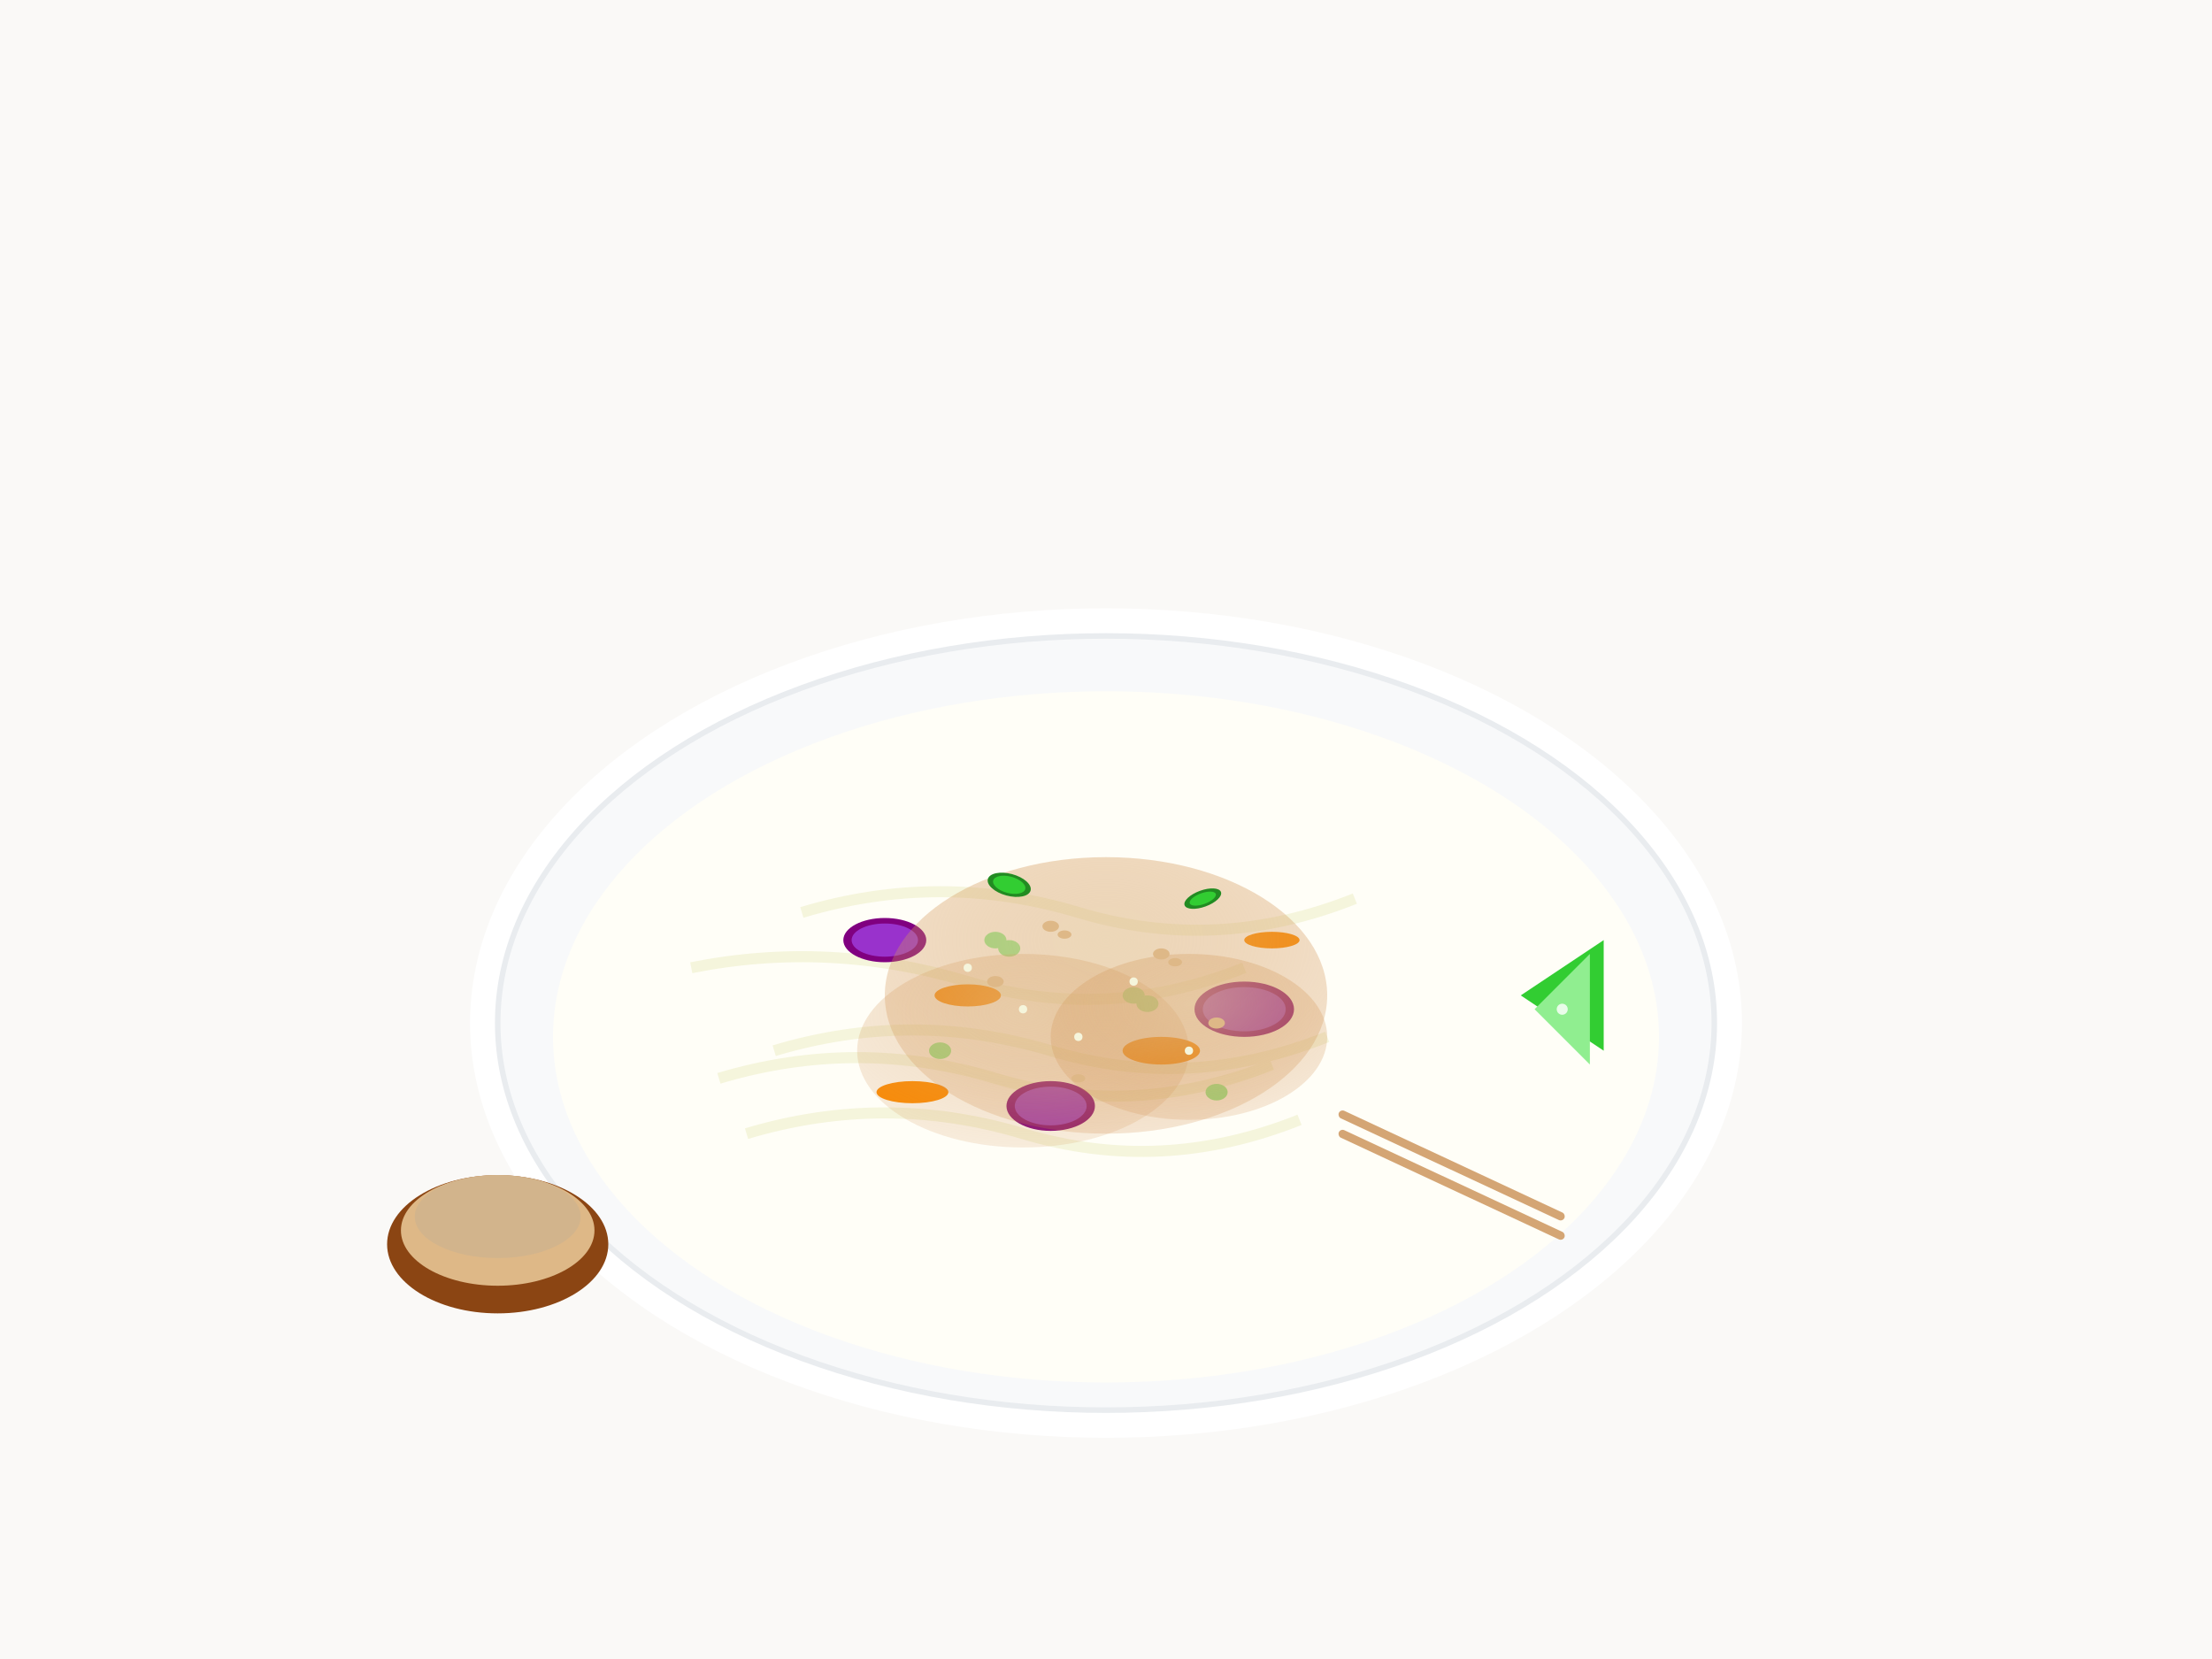 <svg width="800" height="600" viewBox="0 0 800 600" xmlns="http://www.w3.org/2000/svg">
  <!-- Background -->
  <rect width="800" height="600" fill="#faf9f7"/>
  
  <!-- Large serving bowl -->
  <ellipse cx="400" cy="370" rx="230" ry="150" fill="#ffffff"/>
  <ellipse cx="400" cy="370" rx="220" ry="140" fill="#f8f9fa" stroke="#e9ecef" stroke-width="2"/>
  
  <!-- Rice noodles base -->
  <ellipse cx="400" cy="375" rx="200" ry="125" fill="#fffef7"/>
  
  <!-- Individual rice noodles - curved and scattered -->
  <path d="M 250 350 Q 300 340 350 355 Q 400 370 450 350" stroke="#f5f5dc" stroke-width="4" fill="none"/>
  <path d="M 280 380 Q 330 365 380 380 Q 430 395 480 375" stroke="#f5f5dc" stroke-width="4" fill="none"/>
  <path d="M 270 410 Q 320 395 370 410 Q 420 425 470 405" stroke="#f5f5dc" stroke-width="4" fill="none"/>
  <path d="M 290 330 Q 340 315 390 330 Q 440 345 490 325" stroke="#f5f5dc" stroke-width="4" fill="none"/>
  <path d="M 260 390 Q 310 375 360 390 Q 410 405 460 385" stroke="#f5f5dc" stroke-width="4" fill="none"/>
  
  <!-- Red cabbage strips -->
  <ellipse cx="320" cy="340" rx="15" ry="8" fill="#800080"/>
  <ellipse cx="320" cy="340" rx="12" ry="6" fill="#9932cc"/>
  <ellipse cx="450" cy="365" rx="18" ry="10" fill="#800080"/>
  <ellipse cx="450" cy="365" rx="15" ry="8" fill="#9932cc"/>
  <ellipse cx="380" cy="400" rx="16" ry="9" fill="#800080"/>
  <ellipse cx="380" cy="400" rx="13" ry="7" fill="#9932cc"/>
  
  <!-- Carrot julienne -->
  <ellipse cx="350" cy="360" rx="12" ry="4" fill="#ff8c00"/>
  <ellipse cx="420" cy="380" rx="14" ry="5" fill="#ff8c00"/>
  <ellipse cx="460" cy="340" rx="10" ry="3" fill="#ff8c00"/>
  <ellipse cx="330" cy="395" rx="13" ry="4" fill="#ff8c00"/>
  
  <!-- Edamame beans scattered -->
  <ellipse cx="360" cy="340" rx="4" ry="3" fill="#90EE90"/>
  <ellipse cx="365" cy="343" rx="4" ry="3" fill="#90EE90"/>
  <ellipse cx="410" cy="360" rx="4" ry="3" fill="#90EE90"/>
  <ellipse cx="415" cy="363" rx="4" ry="3" fill="#90EE90"/>
  <ellipse cx="340" cy="380" rx="4" ry="3" fill="#90EE90"/>
  <ellipse cx="440" cy="395" rx="4" ry="3" fill="#90EE90"/>
  
  <!-- Peanut sauce drizzle -->
  <ellipse cx="400" cy="360" rx="80" ry="50" fill="url(#peanutSauce)" opacity="0.7"/>
  <ellipse cx="370" cy="380" rx="60" ry="35" fill="url(#peanutSauce)" opacity="0.5"/>
  <ellipse cx="430" cy="375" rx="50" ry="30" fill="url(#peanutSauce)" opacity="0.6"/>
  
  <!-- Crushed peanuts on top -->
  <ellipse cx="380" cy="335" rx="3" ry="2" fill="#deb887"/>
  <ellipse cx="385" cy="338" rx="2.5" ry="1.5" fill="#deb887"/>
  <ellipse cx="420" cy="345" rx="3" ry="2" fill="#deb887"/>
  <ellipse cx="425" cy="348" rx="2.5" ry="1.5" fill="#deb887"/>
  <ellipse cx="360" cy="355" rx="3" ry="2" fill="#deb887"/>
  <ellipse cx="440" cy="370" rx="3" ry="2" fill="#deb887"/>
  <ellipse cx="390" cy="390" rx="2.5" ry="1.5" fill="#deb887"/>
  
  <!-- Sesame seeds sprinkled -->
  <circle cx="350" cy="350" r="1.5" fill="#f5f5dc"/>
  <circle cx="370" cy="365" r="1.5" fill="#f5f5dc"/>
  <circle cx="410" cy="355" r="1.5" fill="#f5f5dc"/>
  <circle cx="430" cy="380" r="1.5" fill="#f5f5dc"/>
  <circle cx="390" cy="375" r="1.5" fill="#f5f5dc"/>
  
  <!-- Fresh lime wedge on side -->
  <path d="M 550 360 L 580 340 L 580 380 Z" fill="#32cd32"/>
  <path d="M 555 365 L 575 345 L 575 385 Z" fill="#90ee90"/>
  <circle cx="565" cy="365" r="2" fill="#ffffff" opacity="0.8"/>
  
  <!-- Chopsticks -->
  <rect x="480" y="420" width="90" height="3" rx="1.5" fill="#d4a574" transform="rotate(25 525 421.5)"/>
  <rect x="480" y="427" width="90" height="3" rx="1.5" fill="#d4a574" transform="rotate(25 525 428.5)"/>
  
  <!-- Small sauce bowl -->
  <ellipse cx="180" cy="450" rx="40" ry="25" fill="#8b4513"/>
  <ellipse cx="180" cy="445" rx="35" ry="20" fill="#deb887"/>
  <ellipse cx="180" cy="440" rx="30" ry="15" fill="#d2b48c"/>
  
  <!-- Gradient definitions -->
  <defs>
    <radialGradient id="peanutSauce" cx="50%" cy="30%" r="70%">
      <stop offset="0%" style="stop-color:#deb887;stop-opacity:0.8"/>
      <stop offset="100%" style="stop-color:#cd853f;stop-opacity:0.3"/>
    </radialGradient>
  </defs>
  
  <!-- Herb garnish (cilantro/basil) -->
  <ellipse cx="365" cy="320" rx="8" ry="4" fill="#228b22" transform="rotate(15 365 320)"/>
  <ellipse cx="365" cy="320" rx="6" ry="3" fill="#32cd32" transform="rotate(15 365 320)"/>
  <ellipse cx="435" cy="325" rx="7" ry="3" fill="#228b22" transform="rotate(-20 435 325)"/>
  <ellipse cx="435" cy="325" rx="5" ry="2" fill="#32cd32" transform="rotate(-20 435 325)"/>
</svg>